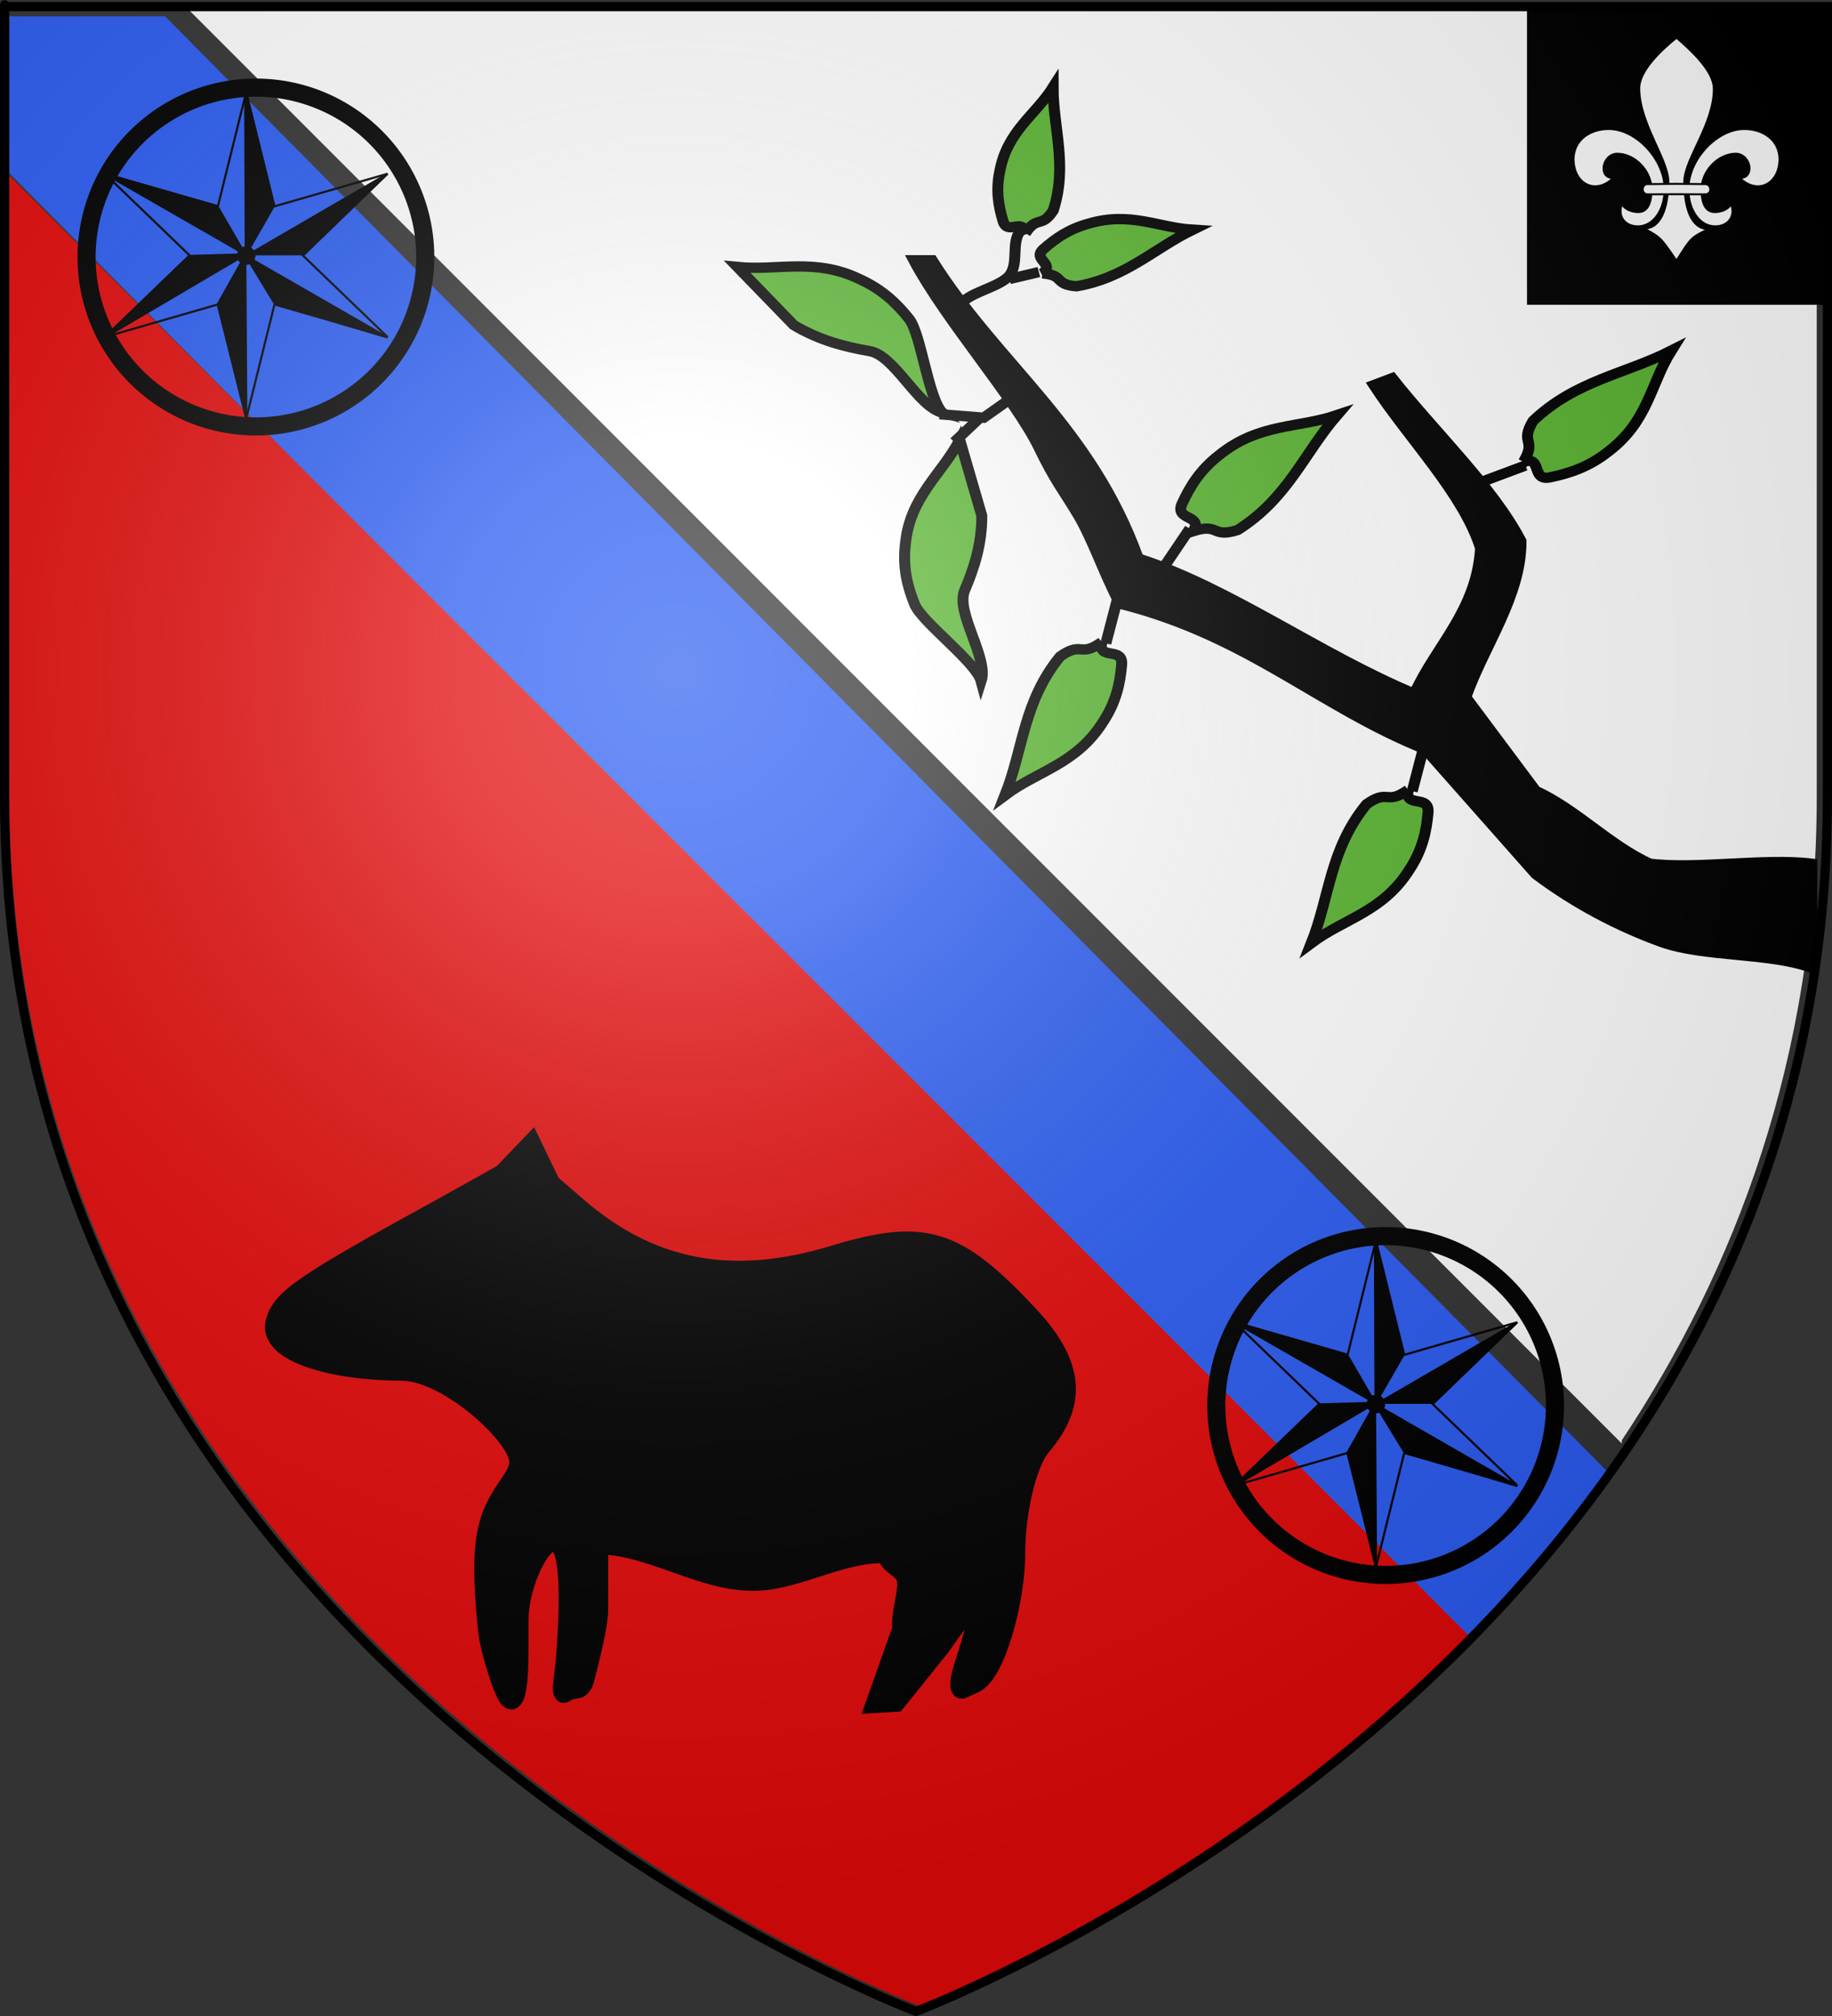 <?xml version="1.0" encoding="UTF-8" standalone="no"?>
<svg
   xmlns:dc="http://purl.org/dc/elements/1.1/"
   xmlns:cc="http://creativecommons.org/ns#"
   xmlns:rdf="http://www.w3.org/1999/02/22-rdf-syntax-ns#"
   xmlns:svg="http://www.w3.org/2000/svg"
   xmlns="http://www.w3.org/2000/svg"
   xmlns:xlink="http://www.w3.org/1999/xlink"
   xmlns:sodipodi="http://sodipodi.sourceforge.net/DTD/sodipodi-0.dtd"
   xmlns:inkscape="http://www.inkscape.org/namespaces/inkscape"
   height="660"
   width="600"
   version="1.0"
   id="svg2"
   sodipodi:version="0.32"
   inkscape:version="0.48.2 r9819"
   sodipodi:docname="Blason_ville_fr_Roura (Guyanne).svg"
   inkscape:export-filename="/Users/olivier/Desktop/Blason Rouge/Blason_Vide_3D.png"
   inkscape:export-xdpi="144"
   inkscape:export-ydpi="144">
  <rect width="100%" height="100%" fill="#333333" stroke="none"/>
  <sodipodi:namedview
     inkscape:window-height="934"
     inkscape:window-width="1280"
     inkscape:pageshadow="2"
     inkscape:pageopacity="0.0"
     guidetolerance="10.0"
     gridtolerance="10.0"
     objecttolerance="10.0"
     borderopacity="1.0"
     bordercolor="#666666"
     pagecolor="#ffffff"
     id="base"
     showgrid="false"
     height="660px"
     inkscape:zoom="0.97"
     inkscape:cx="181.68507"
     inkscape:cy="366.2187"
     inkscape:window-x="-4"
     inkscape:window-y="-4"
     inkscape:current-layer="layer3"
     inkscape:snap-global="false"
     inkscape:window-maximized="1" />
  <desc
     id="desc4">Flag of Canton of Valais (Wallis)</desc>
  <defs
     id="defs6">
    <linearGradient
       id="linearGradient2893">
      <stop
         style="stop-color:white;stop-opacity:0.314;"
         offset="0"
         id="stop2895" />
      <stop
         id="stop2897"
         offset="0.19"
         style="stop-color:white;stop-opacity:0.251;" />
      <stop
         style="stop-color:#6b6b6b;stop-opacity:0.125;"
         offset="0.6"
         id="stop2901" />
      <stop
         style="stop-color:black;stop-opacity:0.125;"
         offset="1"
         id="stop2899" />
    </linearGradient>
    <linearGradient
       id="linearGradient2885">
      <stop
         id="stop2887"
         offset="0"
         style="stop-color:white;stop-opacity:1;" />
      <stop
         style="stop-color:white;stop-opacity:1;"
         offset="0.229"
         id="stop2891" />
      <stop
         id="stop2889"
         offset="1"
         style="stop-color:black;stop-opacity:1;" />
    </linearGradient>
    <linearGradient
       id="linearGradient2955">
      <stop
         id="stop2867"
         offset="0"
         style="stop-color:#fd0000;stop-opacity:1;" />
      <stop
         style="stop-color:#e77275;stop-opacity:0.659;"
         offset="0.5"
         id="stop2873" />
      <stop
         style="stop-color:black;stop-opacity:0.323;"
         offset="1"
         id="stop2959" />
    </linearGradient>
    <radialGradient
       inkscape:collect="always"
       xlink:href="#linearGradient2955"
       id="radialGradient2961"
       cx="225.524"
       cy="218.901"
       fx="225.524"
       fy="218.901"
       r="300"
       gradientTransform="matrix(-4.167939e-4,2.183,-1.884,-3.599562e-4,615.597,-289.121)"
       gradientUnits="userSpaceOnUse" />
    <polygon
       id="star"
       transform="scale(53,53)"
       points="0,-1 0.588,0.809 -0.951,-0.309 0.951,-0.309 -0.588,0.809 0,-1 " />
    <clipPath
       id="clip">
      <path
         d="M 0,-200 L 0,600 L 300,600 L 300,-200 L 0,-200 z "
         id="path10" />
    </clipPath>
    <radialGradient
       inkscape:collect="always"
       xlink:href="#linearGradient2955"
       id="radialGradient1911"
       gradientUnits="userSpaceOnUse"
       gradientTransform="matrix(-4.167939e-4,2.183,-1.884,-3.599562e-4,615.597,-289.121)"
       cx="225.524"
       cy="218.901"
       fx="225.524"
       fy="218.901"
       r="300" />
    <radialGradient
       inkscape:collect="always"
       xlink:href="#linearGradient2955"
       id="radialGradient2865"
       gradientUnits="userSpaceOnUse"
       gradientTransform="matrix(0,1.749,-1.593,-1.049767e-7,551.788,-191.29)"
       cx="225.524"
       cy="218.901"
       fx="225.524"
       fy="218.901"
       r="300" />
    <radialGradient
       inkscape:collect="always"
       xlink:href="#linearGradient2955"
       id="radialGradient2871"
       gradientUnits="userSpaceOnUse"
       gradientTransform="matrix(0,1.386,-1.323,-5.741131e-8,-158.082,-109.541)"
       cx="225.524"
       cy="218.901"
       fx="225.524"
       fy="218.901"
       r="300" />
    <radialGradient
       inkscape:collect="always"
       xlink:href="#linearGradient2893"
       id="radialGradient3163"
       gradientUnits="userSpaceOnUse"
       gradientTransform="matrix(1.353,0,0,1.349,-77.629,-85.747)"
       cx="221.445"
       cy="226.331"
       fx="221.445"
       fy="226.331"
       r="300" />
    <clipPath
       id="clipPath3026-1"
       clipPathUnits="userSpaceOnUse">
      <rect
         y="65.636"
         x="-128.956"
         height="36.664"
         width="54.617"
         id="rect3028-7"
         style="fill:#00000f;fill-opacity:1;stroke:none" />
    </clipPath>
    <clipPath
       id="clipPath3050"
       clipPathUnits="userSpaceOnUse">
      <rect
         y="65.636"
         x="-128.956"
         height="36.664"
         width="54.617"
         id="rect3052"
         style="fill:#00000f;fill-opacity:1;stroke:none" />
    </clipPath>
    <clipPath
       id="clipPath3046"
       clipPathUnits="userSpaceOnUse">
      <rect
         y="65.636"
         x="-128.956"
         height="36.664"
         width="54.617"
         id="rect3048"
         style="fill:#00000f;fill-opacity:1;stroke:none" />
    </clipPath>
    <clipPath
       id="clipPath3042"
       clipPathUnits="userSpaceOnUse">
      <rect
         y="65.636"
         x="-128.956"
         height="36.664"
         width="54.617"
         id="rect3044"
         style="fill:#00000f;fill-opacity:1;stroke:none" />
    </clipPath>
    <clipPath
       id="clipPath3038"
       clipPathUnits="userSpaceOnUse">
      <rect
         y="65.636"
         x="-128.956"
         height="36.664"
         width="54.617"
         id="rect3040"
         style="fill:#00000f;fill-opacity:1;stroke:none" />
    </clipPath>
    <clipPath
       id="clipPath3034"
       clipPathUnits="userSpaceOnUse">
      <rect
         y="65.636"
         x="-128.956"
         height="36.664"
         width="54.617"
         id="rect3036"
         style="fill:#00000f;fill-opacity:1;stroke:none" />
    </clipPath>
    <clipPath
       id="clipPath3030"
       clipPathUnits="userSpaceOnUse">
      <rect
         y="65.636"
         x="-128.956"
         height="36.664"
         width="54.617"
         id="rect3032"
         style="fill:#00000f;fill-opacity:1;stroke:none" />
    </clipPath>
    <clipPath
       id="clipPath3026"
       clipPathUnits="userSpaceOnUse">
      <rect
         y="65.636"
         x="-128.956"
         height="36.664"
         width="54.617"
         id="rect3028"
         style="fill:#00000f;fill-opacity:1;stroke:none" />
    </clipPath>
    <clipPath
       id="clipPath3022"
       clipPathUnits="userSpaceOnUse">
      <rect
         y="65.636"
         x="-128.956"
         height="36.664"
         width="54.617"
         id="rect3024"
         style="fill:#00000f;fill-opacity:1;stroke:none" />
    </clipPath>
    <clipPath
       id="clipPath3026-1-0"
       clipPathUnits="userSpaceOnUse">
      <rect
         y="65.636"
         x="-128.956"
         height="36.664"
         width="54.617"
         id="rect3028-7-9"
         style="fill:#00000f;fill-opacity:1;stroke:none" />
    </clipPath>
    <g
       id="f">
      <rect
         id="rect1964"
         style="fill:#28166f"
         y="-30"
         x="-50"
         height="60"
         width="100" />
      <g
         id="g1966"
         style="fill:#ffffff"
         transform="translate(0,-20)">
        <path
           id="path1968"
           d="M -1.212,27.818 C -1.212,22.175 -2.091,20.471 -4.542,13.98 C -5.709,10.888 -5.024,7.103 -2.858,3.601 C -2.082,2.346 -1.114,1.214 0,0 C 1.114,1.214 2.082,2.346 2.858,3.601 C 5.024,7.103 5.709,10.888 4.542,13.98 C 2.091,20.471 1.212,22.175 1.212,27.818 L -1.212,27.818 z" />
        <path
           id="rwi"
           d="M 2.922,27.672 C 2.922,21.721 5.239,17.829 8.501,16.66 C 9.949,16.141 11.808,16.387 13.519,18.107 C 15.638,20.236 16.255,26.1 10.036,27.228 C 10.694,26.272 10.655,24.147 9.322,23.441 C 8.331,22.916 7.209,23.188 6.646,23.564 C 5.822,24.116 4.917,25.67 4.967,27.672 L 2.922,27.672 z" />
        <path
           id="path1971"
           d="M 1.777,30.183 C 1.79,32.191 2.795,33.518 4.516,34.257 C 4.295,34.955 3.257,36.378 1.831,36.281 C 1.55,37.787 1.282,38.632 0,40 C -1.282,38.632 -1.55,37.787 -1.831,36.281 C -3.257,36.378 -4.295,34.955 -4.516,34.257 C -2.795,33.518 -1.79,32.191 -1.777,30.183 L 1.777,30.183 z" />
        <use
           xlink:href="#rwi"
           height="400"
           width="800"
           y="0"
           x="0"
           id="use1973"
           transform="scale(-1,1)" />
        <rect
           id="rect1975"
           y="27.331"
           x="-7.923"
           height="3.218"
           width="15.846" />
      </g>
    </g>
    <radialGradient
       gradientTransform="matrix(-4.167939e-4,2.183,-1.884,-3.599562e-4,616.597,-287.121)"
       gradientUnits="userSpaceOnUse"
       xlink:href="#linearGradient2955-0"
       id="radialGradient12805"
       fy="218.901"
       fx="225.524"
       r="300"
       cy="218.901"
       cx="225.524" />
    <radialGradient
       gradientTransform="matrix(-4.167939e-4,2.183,-1.884,-3.599562e-4,615.597,-289.121)"
       gradientUnits="userSpaceOnUse"
       xlink:href="#linearGradient2955-0"
       id="radialGradient12801"
       fy="218.901"
       fx="225.524"
       r="300"
       cy="218.901"
       cx="225.524" />
    <radialGradient
       gradientTransform="matrix(-4.167939e-4,2.183,-1.884,-3.599562e-4,615.597,-289.121)"
       gradientUnits="userSpaceOnUse"
       xlink:href="#linearGradient2955-0"
       id="radialGradient2231"
       fy="218.901"
       fx="225.524"
       r="300"
       cy="218.901"
       cx="225.524" />
    <clipPath
       id="clip-8">
      <path
         id="path10-2"
         d="M 0,-200 L 0,600 L 300,600 L 300,-200 L 0,-200 z " />
    </clipPath>
    <polygon
       id="star-8"
       transform="scale(53,53)"
       points="0,-1 0.588,0.809 -0.951,-0.309 0.951,-0.309 -0.588,0.809 0,-1 " />
    <radialGradient
       gradientTransform="matrix(-4.167939e-4,2.183,-1.884,-3.599562e-4,615.597,-289.121)"
       gradientUnits="userSpaceOnUse"
       xlink:href="#linearGradient2955-0"
       id="radialGradient2961-4"
       fy="218.901"
       fx="225.524"
       r="300"
       cy="218.901"
       cx="225.524" />
    <linearGradient
       id="linearGradient2955-0">
      <stop
         id="stop2965"
         offset="0"
         style="stop-color:#ffffff;stop-opacity:0" />
      <stop
         id="stop2959-9"
         offset="1"
         style="stop-color:#000000;stop-opacity:0.646" />
    </linearGradient>
  </defs>
  <g
     inkscape:groupmode="layer"
     id="layer3"
     inkscape:label="Fond écu"
     style="display:inline"
     sodipodi:insensitive="true">
    <path
       id="path3022"
       style="fill:#2b5df2;fill-opacity:1;stroke:#2b5df2;stroke-width:2.974;stroke-opacity:1"
       d="M 4.572,6.827 V 56.115 L 481.125,536.74 c 15.544,-16.216 30.592,-34.151 44.275,-53.908 L 53.442,6.827 z"
       inkscape:connector-curvature="0" />
    <path
       style="fill:#ffffff;fill-opacity:1;fill-rule:evenodd;stroke:#ffffff;stroke-opacity:1"
       d="M 530.656,471.375 C 567.899,415.438 594.5,345.821 594.5,260.719 l 0,-258.531 -533,0 469.156,469.188 z"
       id="path4055"
       inkscape:connector-curvature="0" />
    <path
       style="fill:#e20909;fill-opacity:1;fill-rule:evenodd;stroke:#e20909;stroke-opacity:1"
       d="m 3.5,58.625 0,200.094 C 3.5,544.17 302,656.5 302,656.5 c 0,0 96.271,-36.282 179.469,-119.875 L 3.5,58.625 z"
       id="path4053"
       inkscape:connector-curvature="0" />
  </g>
  <g
     inkscape:groupmode="layer"
     id="layer4"
     inkscape:label="Meubles"
     style="display:inline"
     sodipodi:insensitive="true">
    <g
       style="fill:#000000;fill-opacity:1;display:inline"
       inkscape:label="Tapir"
       id="layer1-4"
       transform="matrix(2.612,0,0,3.064,86.43,278.001)">
      <path
         clip-path="url(#clipPath3026-1-0)"
         inkscape:connector-curvature="0"
         id="path3008"
         d="m -106.976,96.862 c 0.348,-4.176 5.7e-4,-5.996 -1.024,-5.362 -0.55,0.34 -1.58,2.084 -1.58,3.734 0,1.952 0.075,4.268 -0.651,3.819 -0.344,-0.212 -1.153,-2.447 -1.257,-3.354 -0.104,-0.908 -0.315,-2.694 -0.156,-4.099 0.336,-2.983 2.68,-3.275 1.728,-4.796 -0.952,-1.521 -4.273,-3.808 -6.448,-3.817 -4.521,-0.02 -7.774,-1.067 -7.346,-2.364 0.377,-1.141 1.601,-1.85 9.842,-5.697 l 3.244,-1.545 1.735,-1.545 1.154,2.039 1.502,1.11 c 4.217,3.118 8.865,3.874 14.642,2.381 5.291,-1.367 7.149,-0.887 11.343,2.933 2.623,2.389 2.843,4.25 0.75,6.344 -0.825,0.825 -1.5,3.213 -1.5,5.306 0,2.312 -1.133,5.855 -2.34,6.331 l -0.674,0.266 c -0.764,0.301 0.127,-1.439 0.452,-2.553 0.699,-2.397 0.633,-2.379 -1.74,0.481 l -2.582,2.741 -1.267,0.066 1.517,-3.647 c -0.152,-0.616 0.393,-1.812 0.241,-2.428 -0.152,-0.616 -1,-0.652 -1.151,-1.268 -2.569,-0.092 -5.253,1.44 -7.822,1.347 -2.917,-0.054 -5.717,-1.732 -8.634,-1.785 l 2.9e-4,3.191 c 8e-5,0.878 -0.586,2.679 -0.783,3.379 -0.197,0.7 -0.7,0.415 -0.999,0.599 -0.681,0.421 -0.317,-0.327 -0.193,-1.807 z"
         style="fill:#000000;fill-opacity:1;stroke:#000000;stroke-opacity:1"
         sodipodi:nodetypes="sssssssssscccssssssssscccccccssss"
         transform="matrix(2.179,0,0,2.179,270.866,-125.122)" />
    </g>
    <g
       id="g3956"
       transform="matrix(3.586,0,0,3.378,230.568,-6.331)">
      <g
         id="g3843">
        <g
           id="g3818"
           transform="matrix(-0.947,0.32,-0.32,-0.947,123.697,114.646)">
          <path
             style="fill:#5ab532;fill-opacity:1;stroke:#000000;stroke-width:1px;stroke-linecap:butt;stroke-linejoin:miter;stroke-opacity:1"
             d="m 44.683,53.351 c 0.925,-1.616 -1.734,-1.005 -1.019,-2.664 0.715,-1.659 1.64,-3.275 3.404,-4.72 3.616,-3.096 7.165,-2.572 10.747,-3.858 -3.024,3.71 -4.499,8.073 -9.072,11.13 -2.408,0.808 -1.652,-0.697 -4.06,0.112 z"
             id="path3820"
             inkscape:connector-curvature="0"
             sodipodi:nodetypes="cscccc" />
          <path
             style="fill:none;stroke:#000000;stroke-width:1px;stroke-linecap:butt;stroke-linejoin:miter;stroke-opacity:1"
             d="m 44.368,53.112 -2.353,3.697"
             id="path3822"
             inkscape:connector-curvature="0" />
        </g>
        <path
           style="fill:#000000;fill-opacity:1;stroke:#000000;stroke-width:1px;stroke-linecap:butt;stroke-linejoin:miter;stroke-opacity:1"
           d="m 101.172,95.666 c -3.921,-1.513 -9.86,-1.008 -13.781,-2.521 C 83.47,91.632 79.548,89.447 75.963,86.59 72.602,82.557 69.241,78.523 65.88,74.49 56.132,70.345 49.746,63.51 37.982,60.373 36.525,57.46 35.501,54.124 34.135,51.714 32.768,49.304 32.068,48.491 30.587,45.248 28.437,40.541 22.072,32.923 19.159,27.097 c 0.56,0 1.12,0 1.681,0 6.05,10.196 14.453,16.022 18.823,28.906 8.291,2.801 16.582,9.299 25.209,13.109 2.017,-4.706 5.714,-8.067 6.05,-14.117 -1.569,-5.266 -6.498,-10.532 -9.747,-15.798 0.56,-0.224 1.12,-0.448 1.681,-0.672 3.921,5.266 9.187,10.532 11.764,15.798 1e-6,5.378 -3.361,10.084 -5.042,15.125 2.129,3.025 4.258,6.05 6.386,9.075 3.697,1.793 6.722,5.266 10.42,7.059 4.258,0.56 10.532,-0.56 14.789,0 z"
           id="path2989"
           inkscape:connector-curvature="0"
           sodipodi:nodetypes="cscccssccccccccccccc" />
        <g
           id="g3796">
          <path
             style="fill:#5ab532;fill-opacity:1;stroke:#000000;stroke-width:1px;stroke-linecap:butt;stroke-linejoin:miter;stroke-opacity:1"
             d="m 29.355,24.477 c -0.253,-1.53 -1.637,0.259 -2.048,-1.189 -0.41,-1.448 -0.664,-2.978 -0.29,-4.837 0.696,-3.897 3.244,-5.418 4.866,-8.127 0.005,3.984 1.343,7.579 0.014,11.952 -1.12,1.785 -1.423,0.415 -2.543,2.2 z"
             id="path3008-8"
             inkscape:connector-curvature="0"
             sodipodi:nodetypes="cscccc" />
          <path
             sodipodi:nodetypes="cscccc"
             inkscape:connector-curvature="0"
             id="path3010"
             d="m 30.893,28.368 c 1.244,-0.926 -0.98,-1.337 0.12,-2.365 1.099,-1.028 2.344,-1.953 4.168,-2.471 3.784,-1.165 6.302,0.404 9.453,0.607 -3.54,1.828 -6.124,4.663 -10.62,5.483 -2.099,-0.179 -1.02,-1.075 -3.12,-1.254 z"
             style="fill:#5ab532;fill-opacity:1;stroke:#000000;stroke-width:1px;stroke-linecap:butt;stroke-linejoin:miter;stroke-opacity:1" />
          <g
             id="g3792">
            <path
               style="fill:none;stroke:#000000;stroke-width:1px;stroke-linecap:butt;stroke-linejoin:miter;stroke-opacity:1"
               d="m 23.528,31.264 c 0.896,-1.12 3.473,-1.569 4.37,-2.689 0.896,-1.232 0.112,-3.137 1.008,-4.37"
               id="path3788"
               inkscape:connector-curvature="0"
               sodipodi:nodetypes="ccc" />
            <path
               style="fill:none;stroke:#000000;stroke-width:1px;stroke-linecap:butt;stroke-linejoin:miter;stroke-opacity:1"
               d="m 27.898,28.912 2.689,-0.672"
               id="path3790"
               inkscape:connector-curvature="0" />
          </g>
        </g>
        <g
           id="g3805">
          <path
             sodipodi:nodetypes="cscccc"
             inkscape:connector-curvature="0"
             id="path3004"
             d="m 44.683,53.351 c 0.925,-1.616 -1.734,-1.005 -1.019,-2.664 0.715,-1.659 1.64,-3.275 3.404,-4.72 3.616,-3.096 7.165,-2.572 10.747,-3.858 -3.024,3.71 -4.499,8.073 -9.072,11.13 -2.408,0.808 -1.652,-0.697 -4.06,0.112 z"
             style="fill:#5ab532;fill-opacity:1;stroke:#000000;stroke-width:1px;stroke-linecap:butt;stroke-linejoin:miter;stroke-opacity:1" />
          <path
             inkscape:connector-curvature="0"
             id="path3803"
             d="m 44.368,53.112 -2.353,3.697"
             style="fill:none;stroke:#000000;stroke-width:1px;stroke-linecap:butt;stroke-linejoin:miter;stroke-opacity:1" />
        </g>
        <g
           id="g3824">
          <path
             style="fill:#5ab532;fill-opacity:1;stroke:#000000;stroke-width:1px;stroke-linecap:butt;stroke-linejoin:miter;stroke-opacity:1"
             d="m 23.358,44.511 c -1.652,3.338 -4.525,5.474 -4.956,10.014 -0.277,2.364 0.188,4.209 0.839,5.925 0.651,1.716 5.606,5.6 6.072,7.445 0.697,-2.29 -2.375,-6.647 -1.503,-8.821 0.872,-2.174 1.569,-4.464 1.563,-7.214 -0.672,-2.45 -1.344,-4.899 -2.015,-7.349 z"
             id="path3006"
             inkscape:connector-curvature="0"
             sodipodi:nodetypes="ccscscc" />
          <path
             sodipodi:nodetypes="ccscscc"
             inkscape:connector-curvature="0"
             id="path3809"
             d="m 3.052,27.75 c 3.704,0.384 7.044,-0.906 11.113,1.153 2.147,1.028 3.459,2.406 4.563,3.871 1.104,1.466 1.744,7.73 3.057,9.108 -2.308,-0.633 -4.354,-5.556 -6.658,-5.978 C 12.823,35.481 10.515,34.849 8.192,33.376 6.479,31.501 4.766,29.625 3.052,27.75 z"
             style="fill:#5ab532;fill-opacity:1;stroke:#000000;stroke-width:1px;stroke-linecap:butt;stroke-linejoin:miter;stroke-opacity:1" />
          <path
             inkscape:connector-curvature="0"
             id="path3811"
             d="m 21.512,42.02 4.033,0.336 2.689,-2.017"
             style="fill:none;stroke:#000000;stroke-width:1px;stroke-linecap:butt;stroke-linejoin:miter;stroke-opacity:1" />
          <g
             id="g3815">
            <path
               style="fill:none;stroke:#000000;stroke-width:1px;stroke-linecap:butt;stroke-linejoin:miter;stroke-opacity:1"
               d="m 22.856,44.709 2.353,-2.353"
               id="path3813"
               inkscape:connector-curvature="0" />
          </g>
        </g>
        <g
           transform="matrix(-0.947,0.32,-0.32,-0.947,95.714,100.326)"
           id="g3831">
          <path
             sodipodi:nodetypes="cscccc"
             inkscape:connector-curvature="0"
             id="path3833"
             d="m 44.683,53.351 c 0.925,-1.616 -1.734,-1.005 -1.019,-2.664 0.715,-1.659 1.64,-3.275 3.404,-4.72 3.616,-3.096 7.165,-2.572 10.747,-3.858 -3.024,3.71 -4.499,8.073 -9.072,11.13 -2.408,0.808 -1.652,-0.697 -4.06,0.112 z"
             style="fill:#5ab532;fill-opacity:1;stroke:#000000;stroke-width:1px;stroke-linecap:butt;stroke-linejoin:miter;stroke-opacity:1" />
          <path
             inkscape:connector-curvature="0"
             id="path3835"
             d="m 44.368,53.112 -2.353,3.697"
             style="fill:none;stroke:#000000;stroke-width:1px;stroke-linecap:butt;stroke-linejoin:miter;stroke-opacity:1" />
        </g>
        <g
           transform="matrix(0.188,-0.982,-0.982,-0.188,118.833,100.544)"
           id="g3837">
          <path
             sodipodi:nodetypes="cscccc"
             inkscape:connector-curvature="0"
             id="path3839"
             d="m 44.683,53.351 c 0.925,-1.616 -1.734,-1.005 -1.019,-2.664 0.715,-1.659 1.64,-3.275 3.404,-4.72 3.616,-3.096 7.165,-2.572 10.747,-3.858 -3.024,3.71 -4.499,8.073 -9.072,11.13 -2.408,0.808 -1.652,-0.697 -4.06,0.112 z"
             style="fill:#5ab532;fill-opacity:1;stroke:#000000;stroke-width:1px;stroke-linecap:butt;stroke-linejoin:miter;stroke-opacity:1" />
          <path
             inkscape:connector-curvature="0"
             id="path3841"
             d="m 44.368,53.112 -2.353,3.697"
             style="fill:none;stroke:#000000;stroke-width:1px;stroke-linecap:butt;stroke-linejoin:miter;stroke-opacity:1" />
        </g>
      </g>
      <g
         inkscape:label="Meubles"
         id="layer1-2" />
    </g>
    <rect
       style="fill:#000000;fill-opacity:1;stroke:#000000;stroke-width:3;stroke-miterlimit:4;stroke-opacity:1;stroke-dasharray:none"
       id="rect3985"
       width="96"
       height="96"
       x="501.608"
       y="2.278" />
    <g
       style="fill:#ffffff;fill-opacity:1;stroke:#000000;stroke-width:1;stroke-miterlimit:4;stroke-opacity:1;stroke-dasharray:none"
       transform="matrix(0.633,0,0,0.633,513.709,12.346)"
       id="g2410">
      <g
         style="fill:#ffffff;fill-opacity:1;stroke:#000000;stroke-width:1;stroke-miterlimit:4;stroke-opacity:1;stroke-dasharray:none"
         id="g3266"
         transform="translate(2.871,0)" />
      <g
         style="fill:#ffffff;fill-opacity:1;stroke:#000000;stroke-width:1;stroke-miterlimit:4;stroke-opacity:1;stroke-dasharray:none"
         id="g2406">
        <path
           sodipodi:nodetypes="cccsssscssc"
           id="path2396"
           d="m 90.953,47.211 c 8.686,-0.001 18.22,4.903 18.188,15.875 -0.19,12.537 -11.379,18.404 -20.489,9.447 3.374,0.004 4.969,-1.9 4.989,-5.103 0.02,-3.012 -2.542,-7.459 -7.156,-7.438 -9.04,0.042 -17.716,8.838 -17.688,18.594 0.014,4.859 1.022,11.485 6.688,11.594 2.691,0.052 6.706,-0.866 8.688,-4.094 2.4,6.857 -2.141,11.535 -8.375,11.469 -8.291,-0.089 -13.7,-8.915 -13.781,-19 -0.124,-15.449 14.701,-31.342 28.938,-31.344 z"
           style="fill:#ffffff;fill-opacity:1;fill-rule:evenodd;stroke:#000000;stroke-width:1;stroke-linecap:butt;stroke-linejoin:miter;stroke-miterlimit:4;stroke-opacity:1;stroke-dasharray:none"
           inkscape:connector-curvature="0" />
        <path
           sodipodi:nodetypes="cccsssscssc"
           id="path3145"
           d="m 20.797,47.211 c -8.686,-0.001 -18.22,4.903 -18.188,15.875 0.19,12.537 11.379,18.404 20.489,9.447 -3.374,0.004 -4.969,-1.9 -4.989,-5.103 -0.02,-3.012 2.542,-7.459 7.156,-7.438 9.04,0.042 17.716,8.838 17.688,18.594 -0.014,4.859 -1.022,11.485 -6.688,11.594 -2.691,0.052 -6.706,-0.866 -8.688,-4.094 -2.4,6.857 2.141,11.535 8.375,11.469 8.291,-0.089 13.7,-8.915 13.781,-19 0.124,-15.449 -14.701,-31.342 -28.938,-31.344 z"
           style="fill:#ffffff;fill-opacity:1;fill-rule:evenodd;stroke:#000000;stroke-width:1;stroke-linecap:butt;stroke-linejoin:miter;stroke-miterlimit:4;stroke-opacity:1;stroke-dasharray:none"
           inkscape:connector-curvature="0" />
      </g>
      <path
         style="fill:#ffffff;fill-opacity:1;fill-rule:evenodd;stroke:#000000;stroke-width:1;stroke-linecap:butt;stroke-linejoin:miter;stroke-miterlimit:4;stroke-opacity:1;stroke-dasharray:none"
         d="m 55.875,0 c -8.203,6.592 -19.382,17.206 -19.293,26.329 0.178,18.187 15.228,36.925 15.084,48.285 -0.175,13.875 -3.995,24.013 -12.547,24.068 8.552,4.645 8.552,4.645 16.755,16.672 7.54,-12.027 7.54,-12.027 16.393,-16.309 C 63.415,98.625 60.024,88.522 59.902,74.433 59.805,63.096 75.306,44.517 75.168,26.329 75.098,17.189 63.415,6.516 55.875,0 z"
         id="path3217"
         sodipodi:nodetypes="csscccssc"
         inkscape:connector-curvature="0" />
      <path
         style="fill:#ffffff;fill-opacity:1;fill-rule:evenodd;stroke:#000000;stroke-width:1;stroke-linecap:butt;stroke-linejoin:miter;stroke-miterlimit:4;stroke-opacity:1;stroke-dasharray:none"
         d="m 40.94,75.726 c -3.187,-0.182 -3.553,5.269 0,5.274 15.185,-0.088 15.185,-0.08 29.701,0 3.816,0.097 3.371,-5.457 0,-5.274 -14.517,-0.182 -14.517,-0.182 -29.701,0 z"
         id="path3241"
         sodipodi:nodetypes="ccccc"
         inkscape:connector-curvature="0" />
    </g>
    <g
       transform="matrix(1.525,0,0,1.525,1477.123,480.154)"
       id="g3983">
      <g
         id="g3985"
         transform="matrix(0.153,0,0,0.153,-703.647,-48.798)">
        <g
           inkscape:label="Etoile_fond"
           id="g3987">
          <g
             id="g3989"
             style="fill:none;display:inline"
             transform="translate(-0.322,-0.291)">
            <g
               style="fill:none"
               id="g3991"
               transform="matrix(0.92,0,0,0.92,-77.018,-74.257)">
              <path
                 id="path3993"
                 style="fill:none;stroke:#000000;stroke-width:3.26;stroke-miterlimit:4;stroke-opacity:1;stroke-dasharray:none;stroke-dashoffset:0;display:inline"
                 transform="translate(107.949,22.186)"
                 d="M 408.737,185.288 279.421,309.814 408.737,434.34 236.236,384.612 193.051,558.866 149.867,384.612 -22.634,434.34 106.682,309.814 -22.634,185.288 149.867,235.016 193.051,60.762 236.236,235.016 408.737,185.288 z"
                 inkscape:connector-curvature="0" />
            </g>
          </g>
        </g>
        <g
           inkscape:label="Cotés_rais"
           id="g3995">
          <g
             id="g3997">
            <path
               style="fill:#000000;fill-opacity:1;stroke:#000000;stroke-width:2.867;stroke-linecap:butt;stroke-linejoin:miter;stroke-miterlimit:4;stroke-opacity:1;stroke-dasharray:none"
               d="m 397.593,116.578 -194.301,112.843 77.72,0 116.581,-112.843"
               id="path3999"
               inkscape:connector-curvature="0" />
            <path
               style="fill:#000000;fill-opacity:1;stroke:#000000;stroke-width:3;stroke-linecap:butt;stroke-linejoin:miter;stroke-miterlimit:4;stroke-opacity:1;stroke-dasharray:none"
               d="M 198.998,231.657 397.997,346.1 239.819,298.719 z"
               id="path4001"
               inkscape:connector-curvature="0" />
            <path
               style="fill:#000000;fill-opacity:1;stroke:#000000;stroke-width:3;stroke-linecap:butt;stroke-linejoin:miter;stroke-miterlimit:4;stroke-opacity:1;stroke-dasharray:none"
               d="m 198.27,230.929 1.458,226.698 -40.091,-158.178 z"
               id="path4003"
               inkscape:connector-curvature="0" />
            <path
               style="fill:#000000;fill-opacity:1;stroke:#000000;stroke-width:3;stroke-linecap:butt;stroke-linejoin:miter;stroke-miterlimit:4;stroke-opacity:1;stroke-dasharray:none"
               d="M 198.998,229.471 2.187,345.371 120.274,231.657 z"
               id="path4005"
               inkscape:connector-curvature="0" />
            <path
               style="fill:#000000;fill-opacity:1;stroke:#000000;stroke-width:3;stroke-linecap:butt;stroke-linejoin:miter;stroke-miterlimit:4;stroke-opacity:1;stroke-dasharray:none"
               d="M 198.27,229.471 1.458,116.486 158.907,161.68 z"
               id="path4007"
               inkscape:connector-curvature="0" />
            <path
               style="fill:#000000;fill-opacity:1;stroke:#000000;stroke-width:3;stroke-linecap:butt;stroke-linejoin:miter;stroke-miterlimit:4;stroke-opacity:1;stroke-dasharray:none"
               d="m 198.27,3.502 0.729,226.698 39.362,-68.52 z"
               id="path4009"
               inkscape:connector-curvature="0" />
          </g>
          <path
             transform="matrix(1.016,0,0,1.016,-1.457,-7.546)"
             d="m 209.203,234.938 a 11.298,11.298 0 1 1 -22.597,0 11.298,11.298 0 1 1 22.597,0 z"
             sodipodi:ry="11.298447"
             sodipodi:rx="11.298447"
             sodipodi:cy="234.93767"
             sodipodi:cx="197.90504"
             id="path4011"
             style="fill:#000000;fill-opacity:1;stroke:#000000;stroke-width:3;stroke-miterlimit:4;stroke-opacity:1;stroke-dasharray:none"
             sodipodi:type="arc" />
        </g>
      </g>
      <path
         sodipodi:type="arc"
         style="fill:none;stroke:#000000;stroke-width:3;stroke-miterlimit:4;stroke-opacity:1;stroke-dasharray:none"
         id="path4013"
         sodipodi:cx="-1181.8785"
         sodipodi:cy="-146.99965"
         sodipodi:rx="28.059793"
         sodipodi:ry="28.059793"
         d="m -1153.819,-147 a 28.06,28.06 0 1 1 -56.12,0 28.06,28.06 0 1 1 56.12,0 z"
         transform="matrix(1.296,0,0,1.296,860.692,177.391)" />
    </g>
    <g
       id="g3933"
       transform="matrix(1.525,0,0,1.525,1107.123,104.154)">
      <g
         transform="matrix(0.153,0,0,0.153,-703.647,-48.798)"
         id="g3146">
        <g
           id="layer2-4"
           inkscape:label="Etoile_fond">
          <g
             transform="translate(-0.322,-0.291)"
             style="fill:none;display:inline"
             id="layer1-5">
            <g
               transform="matrix(0.92,0,0,0.92,-77.018,-74.257)"
               id="g12819"
               style="fill:none">
              <path
                 inkscape:connector-curvature="0"
                 d="M 408.737,185.288 279.421,309.814 408.737,434.34 236.236,384.612 193.051,558.866 149.867,384.612 -22.634,434.34 106.682,309.814 -22.634,185.288 149.867,235.016 193.051,60.762 236.236,235.016 408.737,185.288 z"
                 transform="translate(107.949,22.186)"
                 style="fill:none;stroke:#000000;stroke-width:3.26;stroke-miterlimit:4;stroke-opacity:1;stroke-dasharray:none;stroke-dashoffset:0;display:inline"
                 id="path9257" />
            </g>
          </g>
        </g>
        <g
           id="layer3-5"
           inkscape:label="Cotés_rais">
          <g
             id="g3877">
            <path
               inkscape:connector-curvature="0"
               id="path3843"
               d="m 397.593,116.578 -194.301,112.843 77.72,0 116.581,-112.843"
               style="fill:#000000;fill-opacity:1;stroke:#000000;stroke-width:2.867;stroke-linecap:butt;stroke-linejoin:miter;stroke-miterlimit:4;stroke-opacity:1;stroke-dasharray:none" />
            <path
               inkscape:connector-curvature="0"
               id="path3865"
               d="M 198.998,231.657 397.997,346.1 239.819,298.719 z"
               style="fill:#000000;fill-opacity:1;stroke:#000000;stroke-width:3;stroke-linecap:butt;stroke-linejoin:miter;stroke-miterlimit:4;stroke-opacity:1;stroke-dasharray:none" />
            <path
               inkscape:connector-curvature="0"
               id="path3867"
               d="m 198.27,230.929 1.458,226.698 -40.091,-158.178 z"
               style="fill:#000000;fill-opacity:1;stroke:#000000;stroke-width:3;stroke-linecap:butt;stroke-linejoin:miter;stroke-miterlimit:4;stroke-opacity:1;stroke-dasharray:none" />
            <path
               inkscape:connector-curvature="0"
               id="path3869"
               d="M 198.998,229.471 2.187,345.371 120.274,231.657 z"
               style="fill:#000000;fill-opacity:1;stroke:#000000;stroke-width:3;stroke-linecap:butt;stroke-linejoin:miter;stroke-miterlimit:4;stroke-opacity:1;stroke-dasharray:none" />
            <path
               inkscape:connector-curvature="0"
               id="path3871"
               d="M 198.27,229.471 1.458,116.486 158.907,161.68 z"
               style="fill:#000000;fill-opacity:1;stroke:#000000;stroke-width:3;stroke-linecap:butt;stroke-linejoin:miter;stroke-miterlimit:4;stroke-opacity:1;stroke-dasharray:none" />
            <path
               inkscape:connector-curvature="0"
               id="path3873"
               d="m 198.27,3.502 0.729,226.698 39.362,-68.52 z"
               style="fill:#000000;fill-opacity:1;stroke:#000000;stroke-width:3;stroke-linecap:butt;stroke-linejoin:miter;stroke-miterlimit:4;stroke-opacity:1;stroke-dasharray:none" />
          </g>
          <path
             sodipodi:type="arc"
             style="fill:#000000;fill-opacity:1;stroke:#000000;stroke-width:3;stroke-miterlimit:4;stroke-opacity:1;stroke-dasharray:none"
             id="path3875"
             sodipodi:cx="197.90504"
             sodipodi:cy="234.93767"
             sodipodi:rx="11.298447"
             sodipodi:ry="11.298447"
             d="m 209.203,234.938 a 11.298,11.298 0 1 1 -22.597,0 11.298,11.298 0 1 1 22.597,0 z"
             transform="matrix(1.016,0,0,1.016,-1.457,-7.546)" />
        </g>
      </g>
      <path
         transform="matrix(1.296,0,0,1.296,860.692,177.391)"
         d="m -1153.819,-147 a 28.06,28.06 0 1 1 -56.12,0 28.06,28.06 0 1 1 56.12,0 z"
         sodipodi:ry="28.059793"
         sodipodi:rx="28.059793"
         sodipodi:cy="-146.99965"
         sodipodi:cx="-1181.8785"
         id="path3163"
         style="fill:none;stroke:#000000;stroke-width:3;stroke-miterlimit:4;stroke-opacity:1;stroke-dasharray:none"
         sodipodi:type="arc" />
    </g>
  </g>
  <g
     inkscape:groupmode="layer"
     id="layer2"
     inkscape:label="Reflet final"
     sodipodi:insensitive="true">
    <path
       sodipodi:nodetypes="cccccc"
       d="M 300,658.5 C 300,658.5 598.5,546.18 598.5,260.728 C 598.5,-24.723 598.5,2.176 598.5,2.176 L 1.5,2.176 L 1.5,260.728 C 1.5,546.18 300,658.5 300,658.5 z "
       style="opacity:1;fill:url(#radialGradient3163);fill-opacity:1;fill-rule:evenodd;stroke:none;stroke-width:1px;stroke-linecap:butt;stroke-linejoin:miter;stroke-opacity:1"
       id="path2875"
       inkscape:export-xdpi="144"
       inkscape:export-ydpi="144" />
  </g>
  <g
     inkscape:groupmode="layer"
     id="layer1"
     inkscape:label="Contour final"
     sodipodi:insensitive="true">
    <path
       sodipodi:nodetypes="cccccc"
       d="M 300,658.5 C 300,658.5 1.5,546.18 1.5,260.728 C 1.5,-24.723 1.5,2.176 1.5,2.176 L 598.5,2.176 L 598.5,260.728 C 598.5,546.18 300,658.5 300,658.5 z "
       style="opacity:1;fill:none;fill-opacity:1;fill-rule:evenodd;stroke:#000000;stroke-width:3;stroke-linecap:butt;stroke-linejoin:miter;stroke-miterlimit:4;stroke-dasharray:none;stroke-opacity:1"
       id="path1411"
       inkscape:export-xdpi="144"
       inkscape:export-ydpi="144" />
  </g>
</svg>

